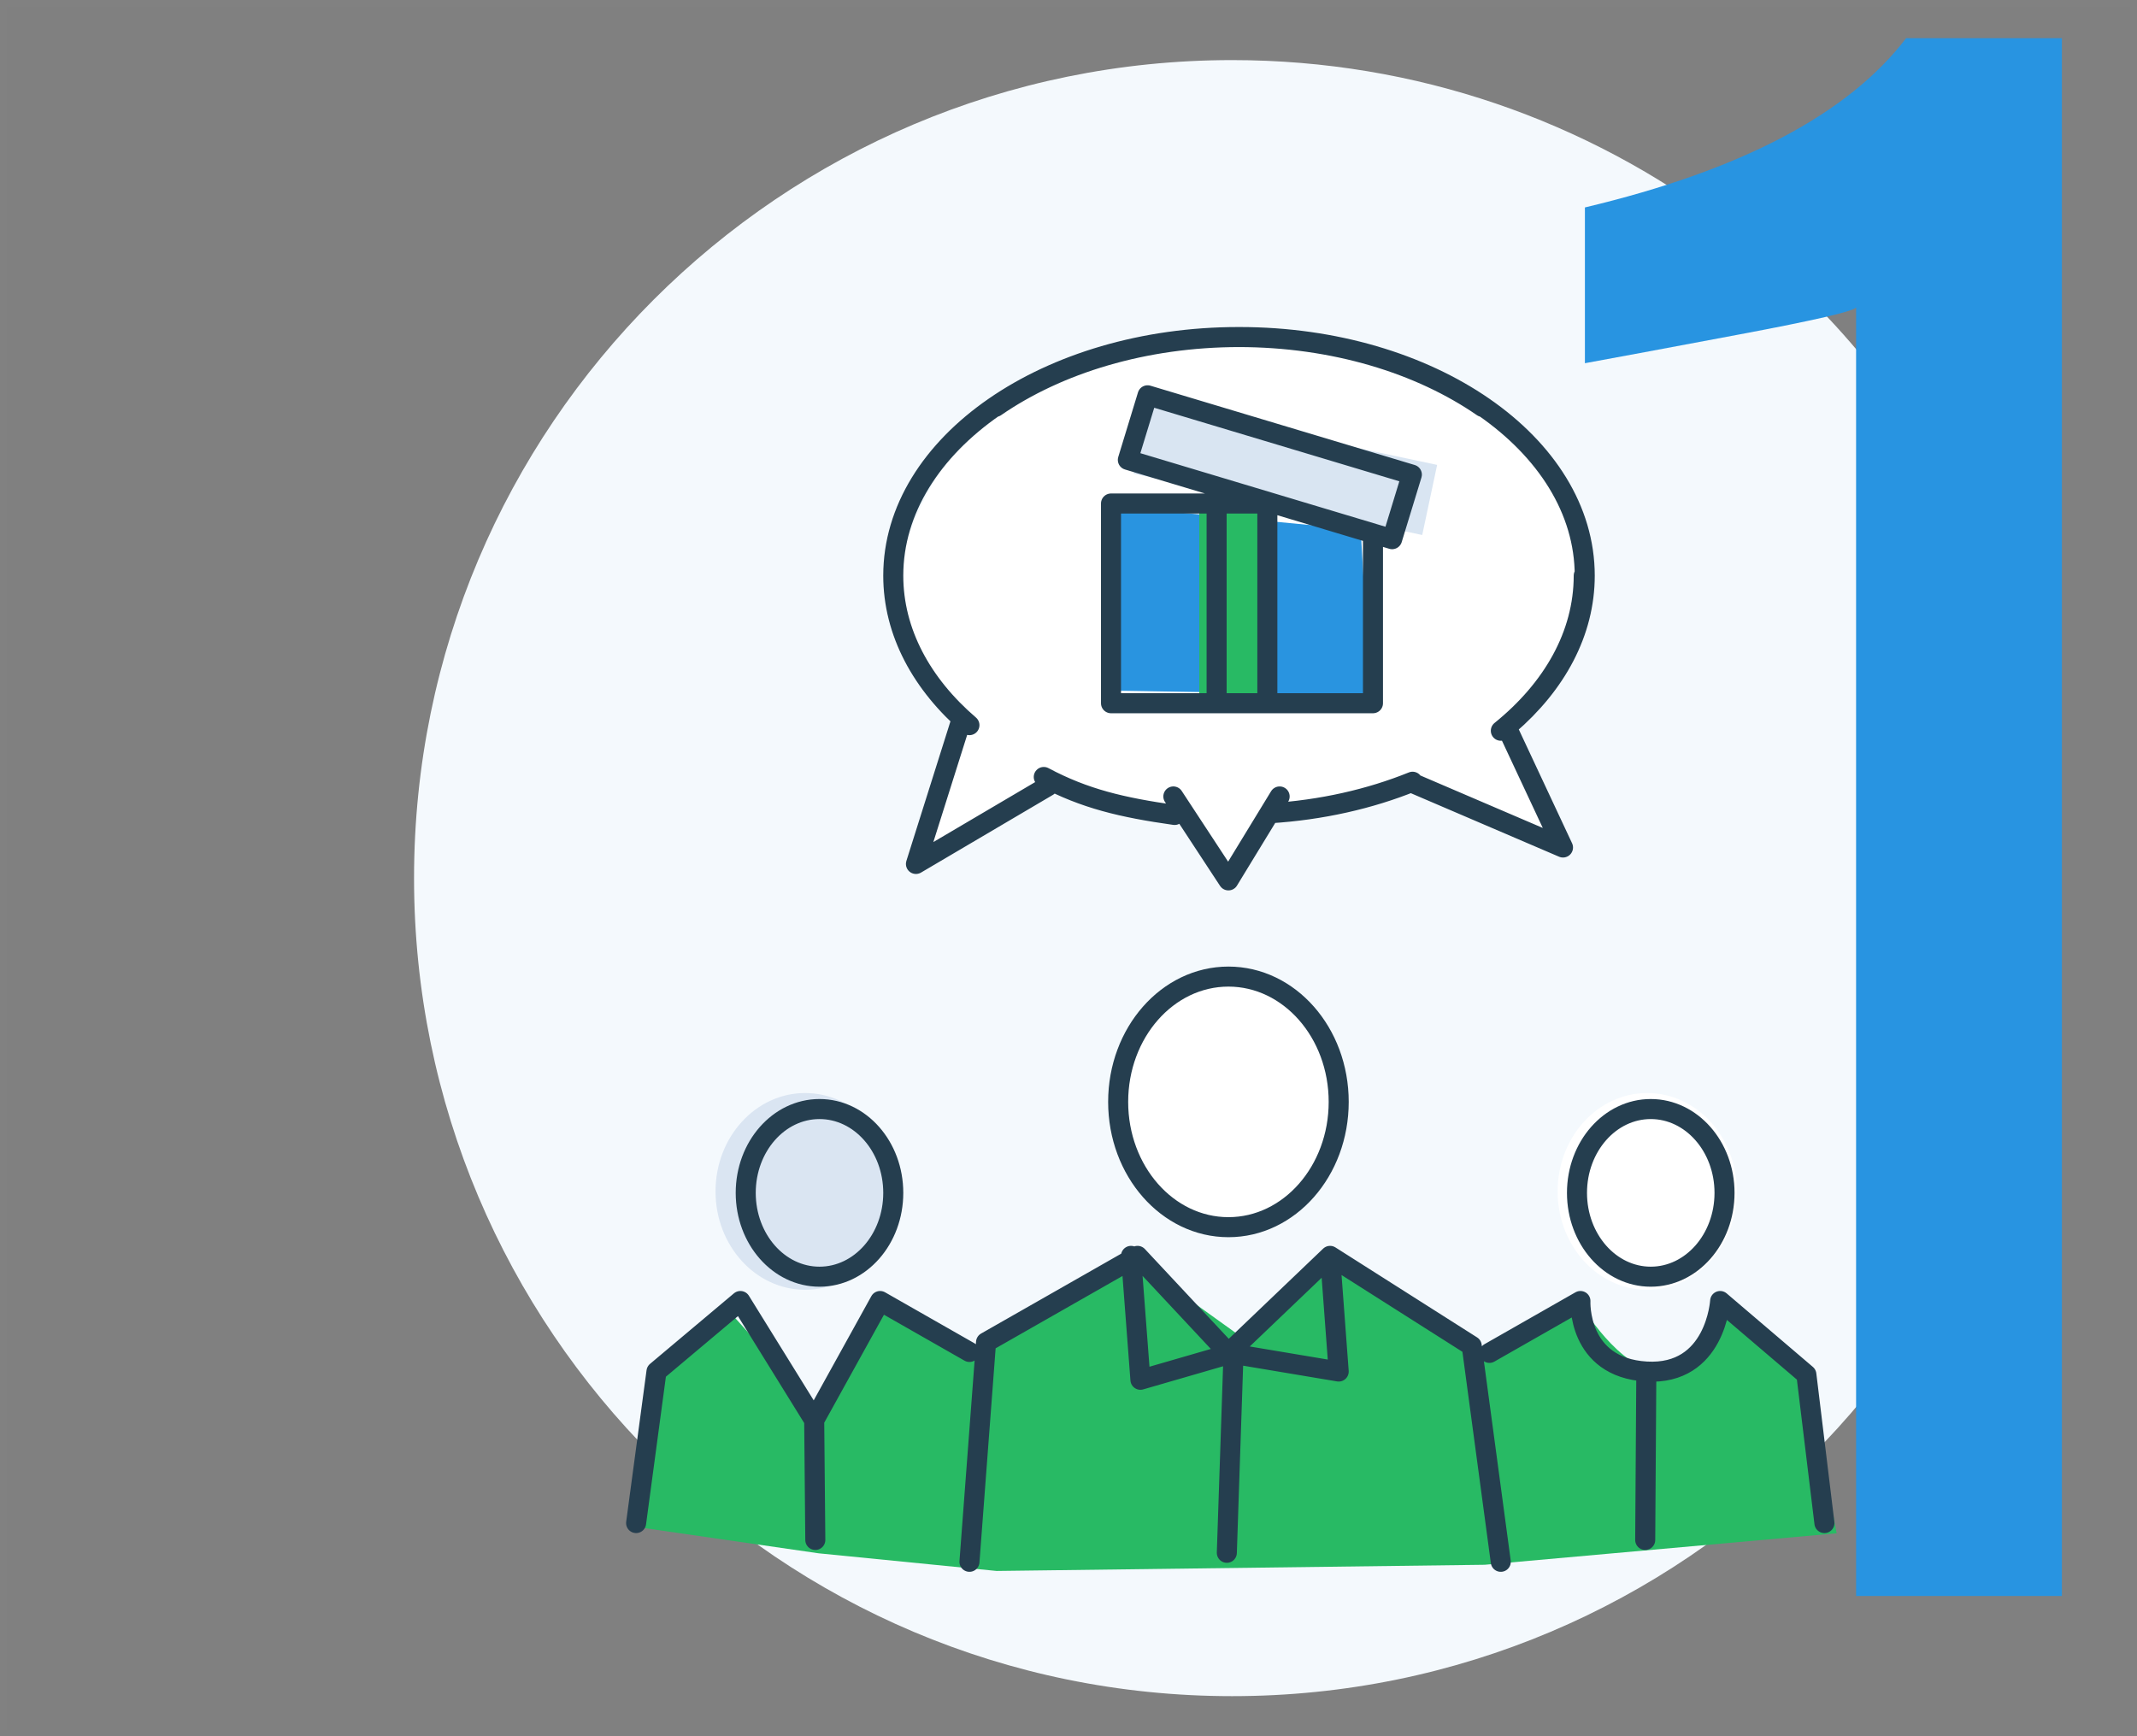 <svg xmlns="http://www.w3.org/2000/svg" width="320" height="260" viewBox="0 0 320 260">
    <rect x="0" y="0" width="320" height="260" fill="#808080" stroke="none"/>
    <g fill="none" fill-rule="evenodd">
        <path fill="#F4F9FD" d="M184.5 254c67.655 0 122.5-54.845 122.5-122.5 0-40.013-19.185-75.546-48.857-97.902C237.645 18.155 212.14 9 184.5 9 116.845 9 62 63.845 62 131.5S116.845 254 184.5 254z"/>
        <g transform="translate(83 7)">
            <path fill="#FFF" d="M153.898 76.257s-.398 14.125-9.722 23.19c-1.889 2.581 6.1 20.646 6.1 20.646l-22.119-9.652-18.954 3.633-7.886 11.014-7.274-10.8-18.748-3.325-20.36 10.977 6.371-21.104S47.19 89.88 52.188 75.592c4.999-14.29 14.599-31.76 54.333-32.08 39.735-.318 47.377 32.745 47.377 32.745z"/>
            <path fill="#2994E0" d="M82.577 68.693l.42 27.719 39.2.66-1.444-24.718z"/>
            <path fill="#28BA64" d="M96.585 69.637h10.732V97.76H96.585z"/>
            <path fill="#D9E5F2" d="M132.2 62.62l-2.231 10.497-43.227-9.188 2.231-10.497z"/>
            <ellipse cx="99.939" cy="158.023" fill="#FFF" rx="16.768" ry="18.749"/>
            <ellipse cx="163.659" cy="171.415" fill="#FFF" rx="13.415" ry="14.731"/>
            <ellipse cx="37.561" cy="171.415" fill="#DAE5F2" rx="13.415" ry="14.731"/>
            <path fill="#28BA64" d="M26.728 189.972l-10.713 7.483-3.206 24.28 26.772 3.875 26.66 2.643 73.082-.926 52.702-4.715-4.648-24.493-12.31-9.212s-3.158 9.961-9.385 9.587c-6.227-.375-11.953-10.147-11.953-10.147l-13.392 7.956-23.44-14.262-14.576 10.763-15.05-10.806-23.892 12.95-12.981-7.327-11.599 15.803-12.071-13.452z"/>
            <path stroke="#253E4F" stroke-linecap="round" stroke-linejoin="round" stroke-width="3" d="M128.52 110.065c-6.38 2.58-13.634 4.241-21.38 4.722m-14.252.255c-7.846-1.11-13.48-2.427-19.592-5.689m-11.131-7.762C55.03 95.465 50.76 87.678 50.76 79.203c0-19.733 23.144-35.73 51.696-35.73 14.275 0 27.2 4 36.554 10.466m3.888 47.652c7.135-6.126 11.405-13.913 11.405-22.388 0-19.733-23.145-35.73-51.696-35.73-14.276 0-27.2 4-36.555 10.466m88.1 25.264c0 8.868-4.675 16.98-12.413 23.227m-33.122 9.84l-7.669 12.569-8.248-12.57m-18.788-1.531l-19.757 11.639 6.745-21.372m67.717 9.295l22.431 9.615-8.395-17.938M85.886 61.868l2.955-9.672 39.574 11.876-2.956 9.671-39.573-11.875zM99.18 98.31h7.597V68.4H99.18v29.91zm23.412-24.568V98.31H83.365V68.4h18.225M50.76 171.634c0 6.932-4.946 12.552-11.046 12.552-6.101 0-11.047-5.62-11.047-12.552 0-6.933 4.946-12.553 11.047-12.553 6.1 0 11.046 5.62 11.046 12.553zm124.475 0c0 6.932-4.946 12.552-11.047 12.552-6.1 0-11.046-5.62-11.046-12.552 0-6.933 4.946-12.553 11.047-12.553 6.1 0 11.046 5.62 11.046 12.553zm-57.775-13.626c0 10.363-7.392 18.763-16.512 18.763-9.12 0-16.512-8.4-16.512-18.763 0-10.362 7.393-18.763 16.512-18.763 9.12 0 16.512 8.4 16.512 18.763zM12.253 221.08l3.05-22.69 12.563-10.563 11.053 17.843 9.87-17.843 13.381 7.63m101.188 28.154l.168-25.222m26.667 22.691l-2.702-22.242-12.912-11.011s-.668 11.178-11.052 10.563c-10.386-.614-9.87-10.563-9.87-10.563l-13.625 7.769m-39.323 29.935l1.003-29.91-1.003 29.91zM86.36 181.068l1.41 18.555 13.818-4.002m14.58-14.553l1.292 17.321-16.52-2.768 15.228-14.553-15.229 14.552-13.597-14.552-22.69 12.936-2.483 32.878m79.561 0l-4.35-32.339-21.212-13.475M39.087 223.61l-.167-17.941.167 17.94z"/>
        </g>
        <path fill="#2894E1" d="M277.936 46.04c-.384.576-6.192 1.92-17.424 4.032s-18.96 3.552-23.184 4.32V31.064c23.424-5.568 39.456-14.016 48.096-25.344h23.328V239h-30.816V46.04z"/>
        <path stroke="#FFF" stroke-opacity=".01" d="M.5.5h319v259H.5z"/>
    </g>
</svg>
